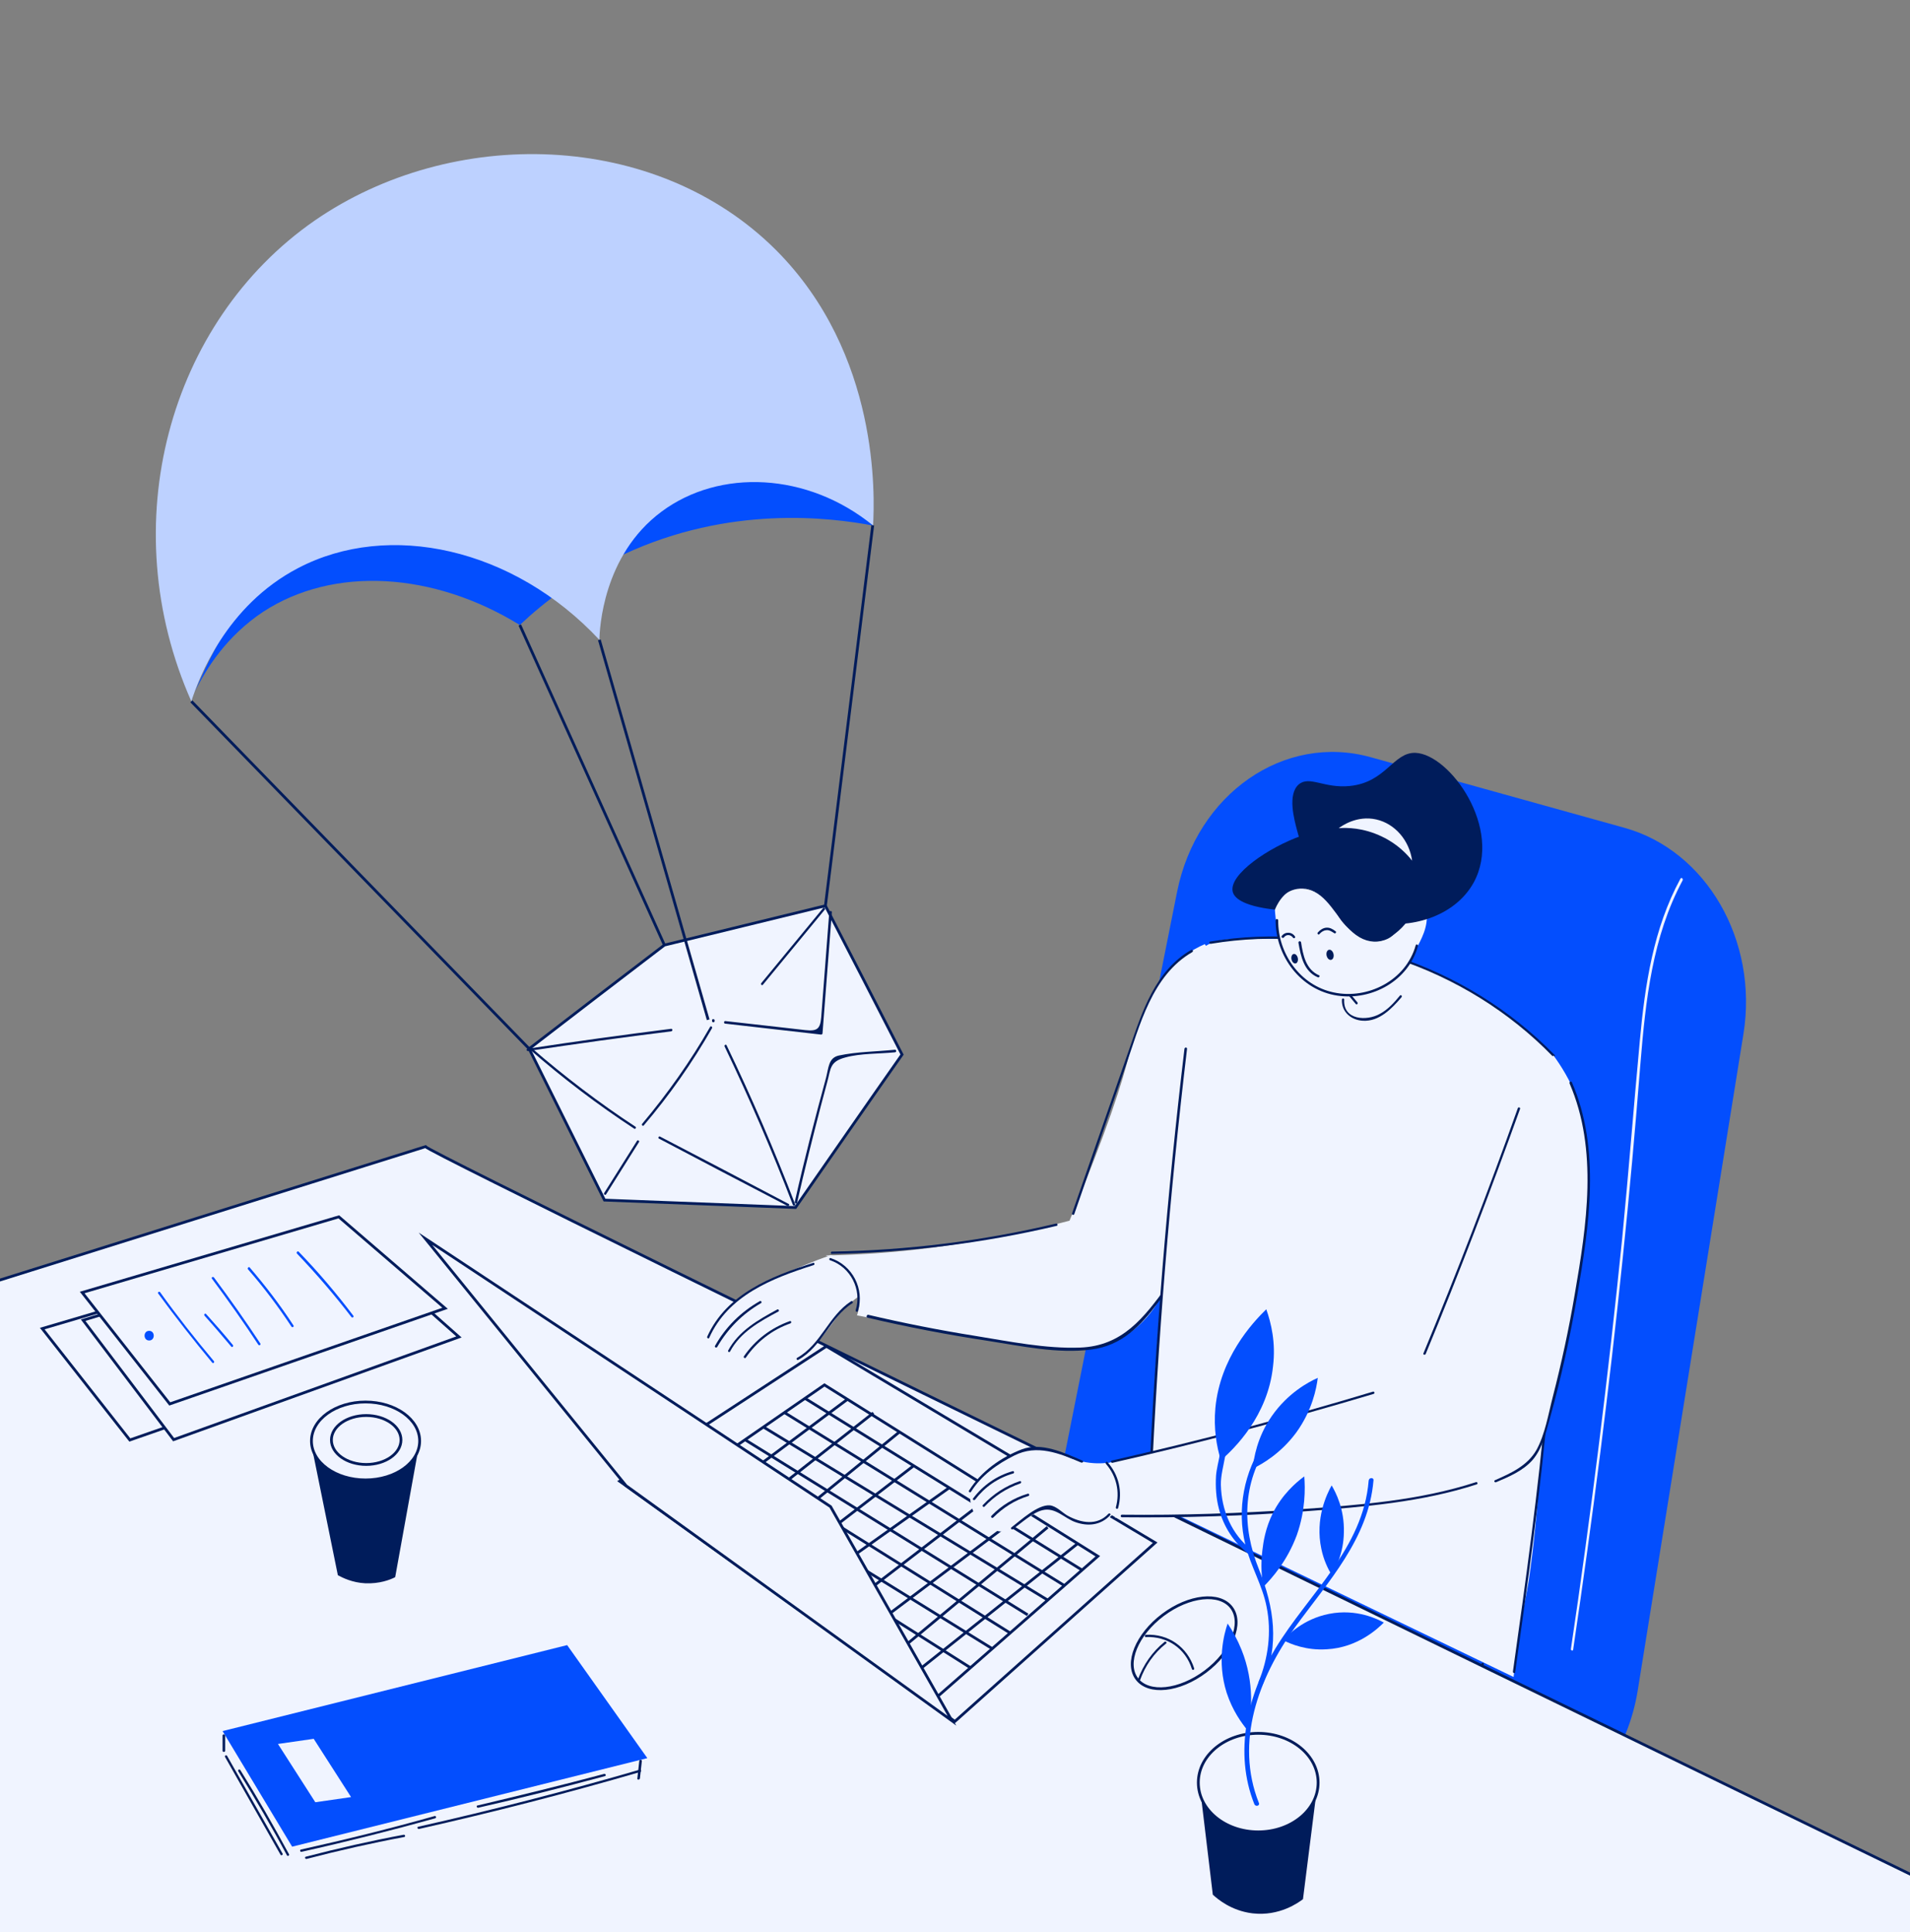 <svg width="517" height="523" viewBox="0 0 517 523" fill="none" xmlns="http://www.w3.org/2000/svg">
<rect x="0" y="0" width="517" height="523" fill="#808080" stroke="none"/>
<g clip-path="url(#clip0_137_774)">
<path d="M382.066 492.927L310.502 454.836C292.284 445.16 282.434 422.584 286.88 400.444L318.608 241.452C323.925 214.866 347.635 198.391 371.17 205.016L439.77 224.105C461.91 230.294 475.944 254.614 471.934 279.805L443.257 457.886C438.027 489.179 407.78 506.613 382.066 492.927Z" fill="#034EFE"/>
<path d="M454.85 237.878C447.528 251.389 445.261 266.556 443.867 281.723C442.211 299.592 440.816 317.548 439.073 335.417C435.324 372.463 430.705 409.509 425.213 446.381C425.126 446.816 425.823 446.991 425.823 446.555C431.053 411.34 435.586 376.037 439.247 340.56C441.077 323.04 442.646 305.432 444.041 287.824C445.436 270.827 447.266 253.568 455.46 238.314C455.634 237.791 455.111 237.442 454.85 237.878Z" fill="#F0F4FF"/>
<path d="M115.161 310.401C118.125 313.539 536.525 516.811 536.525 516.811L512.293 580.268L-56.644 582.273L-2.165 347.185L115.161 310.401Z" fill="#F0F4FF" stroke="#001C5B" stroke-width="0.75" stroke-miterlimit="10"/>
<path d="M109.67 363.834L35.142 389.809L11.433 359.65L80.905 339.166L109.67 363.834Z" fill="#F0F4FF" stroke="#001C5B" stroke-width="0.75" stroke-miterlimit="10"/>
<path d="M124.227 361.916L46.997 389.722L22.503 357.383L94.416 335.505L124.227 361.916Z" fill="#F0F4FF" stroke="#001C5B" stroke-width="0.75" stroke-miterlimit="10"/>
<path d="M120.479 354.158L45.951 380.047L22.242 349.887L91.713 329.403L120.479 354.158Z" fill="#F0F4FF" stroke="#001C5B" stroke-width="0.75" stroke-miterlimit="10"/>
<path d="M40.373 362.875C42.029 362.875 42.029 360.26 40.373 360.26C38.716 360.26 38.716 362.875 40.373 362.875Z" fill="#034EFE"/>
<path d="M42.813 350.149C47.52 356.599 52.402 362.788 57.457 368.889C57.719 369.238 58.155 368.715 57.893 368.454C52.837 362.439 47.956 356.25 43.336 349.8C43.162 349.538 42.552 349.8 42.813 350.149Z" fill="#034EFE"/>
<path d="M55.365 356.163C57.806 358.865 60.246 361.742 62.6 364.531C62.861 364.88 63.297 364.357 63.035 364.095C60.682 361.219 58.241 358.429 55.801 355.727C55.539 355.379 55.103 355.814 55.365 356.163Z" fill="#034EFE"/>
<path d="M57.37 346.139C61.728 351.979 65.912 357.906 69.922 364.008C70.184 364.357 70.707 364.008 70.445 363.659C66.435 357.558 62.251 351.63 57.893 345.79C57.632 345.529 57.109 345.79 57.37 346.139Z" fill="#034EFE"/>
<path d="M67.132 343.611C71.404 348.492 75.326 353.722 78.9 359.127C79.161 359.475 79.684 359.127 79.423 358.778C75.849 353.287 71.839 348.057 67.568 343.088C67.394 342.827 66.871 343.262 67.132 343.611Z" fill="#034EFE"/>
<path d="M80.382 339.34C85.612 344.831 90.493 350.497 95.113 356.512C95.375 356.86 95.898 356.512 95.636 356.163C91.016 350.061 86.135 344.308 80.818 338.817C80.556 338.555 80.12 339.078 80.382 339.34Z" fill="#034EFE"/>
<path d="M175.219 475.93L79.075 499.901L60.247 468.608L153.515 445.334L175.219 475.93Z" fill="#034EFE"/>
<path d="M95.026 486.477L85.351 487.872L75.239 472.095L84.915 470.7L95.026 486.477Z" fill="#F0F4FF"/>
<path d="M60.247 469.828C60.247 471.223 60.247 472.618 60.247 473.925C60.247 474.361 60.944 474.361 60.944 473.925C60.944 472.531 60.944 471.136 60.944 469.828C60.857 469.393 60.247 469.393 60.247 469.828Z" fill="#001C5B"/>
<path d="M60.944 475.668C65.913 484.472 70.968 493.276 75.937 502.08C76.111 502.429 76.721 502.08 76.46 501.731C71.491 492.927 66.436 484.124 61.467 475.32C61.293 474.971 60.683 475.233 60.944 475.668Z" fill="#001C5B"/>
<path d="M64.518 479.504C69.137 487 73.583 494.584 77.68 502.254C77.854 502.603 78.464 502.254 78.203 501.906C74.019 494.148 69.66 486.564 65.041 479.155C64.779 478.807 64.256 479.155 64.518 479.504Z" fill="#001C5B"/>
<path d="M81.602 501.295C93.718 498.593 105.835 495.542 117.776 492.23C118.212 492.143 118.038 491.446 117.602 491.62C105.573 495.019 93.544 497.983 81.428 500.685C81.079 500.772 81.254 501.383 81.602 501.295Z" fill="#001C5B"/>
<path d="M113.418 495.107C133.554 490.574 153.515 485.431 173.302 479.678C173.738 479.591 173.563 478.894 173.128 479.068C153.341 484.821 133.38 489.964 113.244 494.496C112.808 494.496 112.983 495.194 113.418 495.107Z" fill="#001C5B"/>
<path d="M82.997 503.213C91.714 500.947 100.518 498.942 109.409 497.286C109.844 497.199 109.67 496.589 109.234 496.676C100.343 498.332 91.539 500.337 82.823 502.603C82.387 502.69 82.561 503.3 82.997 503.213Z" fill="#001C5B"/>
<path d="M129.457 489.354C140.963 486.739 152.382 483.862 163.714 480.811C164.149 480.724 163.975 480.114 163.539 480.201C152.12 483.252 140.702 486.041 129.283 488.743C128.847 488.743 129.021 489.441 129.457 489.354Z" fill="#001C5B"/>
<path d="M173.04 476.715C172.866 478.284 172.692 479.852 172.517 481.421C172.43 481.857 173.127 481.857 173.215 481.421C173.389 479.852 173.563 478.284 173.738 476.715C173.738 476.279 173.127 476.279 173.04 476.715Z" fill="#001C5B"/>
<path d="M106.968 426.942C105.66 427.64 102.697 428.773 98.861 428.599C95.375 428.424 92.76 427.117 91.452 426.419C89.011 414.565 86.658 402.623 84.217 390.768H113.505L106.968 426.942Z" fill="#001C5B"/>
<path d="M98.948 400.618C107.035 400.618 113.592 395.896 113.592 390.071C113.592 384.246 107.035 379.524 98.948 379.524C90.86 379.524 84.304 384.246 84.304 390.071C84.304 395.896 90.86 400.618 98.948 400.618Z" fill="#F0F4FF" stroke="#001C5B" stroke-width="0.75" stroke-miterlimit="10"/>
<path d="M99.123 396.434C104.322 396.434 108.537 393.468 108.537 389.809C108.537 386.151 104.322 383.185 99.123 383.185C93.924 383.185 89.709 386.151 89.709 389.809C89.709 393.468 93.924 396.434 99.123 396.434Z" fill="#F0F4FF" stroke="#001C5B" stroke-width="0.75" stroke-miterlimit="10"/>
<path d="M326.298 452.493C333.378 447.17 336.538 439.424 333.356 435.192C330.174 430.959 321.854 431.843 314.774 437.165C307.694 442.488 304.534 450.234 307.716 454.467C310.898 458.7 319.217 457.816 326.298 452.493Z" fill="#F0F4FF" stroke="#001C5B" stroke-width="0.75" stroke-miterlimit="10"/>
<path d="M308.584 454.836C309.979 450.913 312.332 447.514 315.644 444.899C315.993 444.637 315.47 444.201 315.209 444.463C311.896 447.165 309.456 450.652 307.974 454.749C307.8 455.097 308.41 455.271 308.584 454.836Z" fill="#001C5B"/>
<path d="M310.153 443.155C315.906 442.894 320.875 446.206 322.618 451.785C322.705 452.221 323.402 452.046 323.228 451.61C321.398 445.857 316.255 442.196 310.153 442.545C309.804 442.545 309.804 443.242 310.153 443.155Z" fill="#001C5B"/>
<path d="M258.464 465.993L167.723 400.967L223.684 364.444L312.681 417.615L258.464 465.993Z" fill="#F0F4FF" stroke="#001C5B" stroke-width="0.75" stroke-miterlimit="10"/>
<path d="M253.844 459.194L178.968 405.412L223.161 374.904L297.166 421.276L253.844 459.194Z" fill="#F0F4FF" stroke="#001C5B" stroke-width="0.75" stroke-miterlimit="10"/>
<path d="M217.931 378.565L292.894 425.025" stroke="#001C5B" stroke-width="0.75" stroke-miterlimit="10"/>
<path d="M212.353 382.4L288.1 429.209" stroke="#001C5B" stroke-width="0.75" stroke-miterlimit="10"/>
<path d="M206.687 386.323L283.568 433.131" stroke="#001C5B" stroke-width="0.75" stroke-miterlimit="10"/>
<path d="M201.631 389.722L278.163 437.141" stroke="#001C5B" stroke-width="0.75" stroke-miterlimit="10"/>
<path d="M196.052 393.645L273.369 442.022" stroke="#001C5B" stroke-width="0.75" stroke-miterlimit="10"/>
<path d="M190.038 397.741L268.575 446.293" stroke="#001C5B" stroke-width="0.75" stroke-miterlimit="10"/>
<path d="M184.198 401.751L262.648 451.436" stroke="#001C5B" stroke-width="0.75" stroke-miterlimit="10"/>
<path d="M291.674 417.877L246.435 453.877" stroke="#001C5B" stroke-width="0.75" stroke-miterlimit="10"/>
<path d="M283.567 413.431L240.246 449.431" stroke="#001C5B" stroke-width="0.75" stroke-miterlimit="10"/>
<path d="M229.35 378.826L187.161 410.294" stroke="#001C5B" stroke-width="0.75" stroke-miterlimit="10"/>
<path d="M236.41 382.487L195.355 414.739" stroke="#001C5B" stroke-width="0.75" stroke-miterlimit="10"/>
<path d="M243.471 387.63L201.631 421.712" stroke="#001C5B" stroke-width="0.75" stroke-miterlimit="10"/>
<path d="M277.205 409.422L231.529 443.765" stroke="#001C5B" stroke-width="0.75" stroke-miterlimit="10"/>
<path d="M247.306 396.783L208.517 426.594" stroke="#001C5B" stroke-width="0.75" stroke-miterlimit="10"/>
<path d="M256.982 402.71L215.839 431.911" stroke="#001C5B" stroke-width="0.75" stroke-miterlimit="10"/>
<path d="M264.827 407.591L224.817 438.274" stroke="#001C5B" stroke-width="0.75" stroke-miterlimit="10"/>
<path d="M115.162 335.33L224.817 407.853L257.679 465.819L169.466 402.187L115.162 335.33Z" fill="#F0F4FF" stroke="#001C5B" stroke-width="0.75" stroke-miterlimit="10"/>
<path d="M232.488 350.933C231.791 351.369 230.832 352.153 229.699 353.112C226.735 355.727 226.038 357.47 223.161 361.044C221.244 363.398 219.587 365.403 216.972 367.32C215.316 368.541 213.311 370.022 210.348 370.807C209.127 371.156 204.943 372.289 200.149 370.458C198.755 369.935 194.309 368.192 192.566 363.921C192.217 362.962 192.043 362.09 191.956 361.48C192.74 359.824 194.135 357.47 196.227 355.03C197.709 353.374 200.847 350.148 212.004 345.006C215.229 343.524 219.587 341.606 224.905 339.776C225.166 339.863 230.57 340.822 232.314 345.441C233.185 347.882 232.75 349.974 232.488 350.933Z" fill="#F0F4FF"/>
<path d="M326.105 255.573C324.536 256.27 322.27 257.403 319.916 259.234C316.517 261.936 314.425 264.899 312.943 267.34C307.8 275.97 305.882 284.425 305.882 284.425C303.965 292.706 299.519 306.391 289.495 330.449C278.599 333.325 266.047 335.94 252.188 337.771C241.902 339.078 232.314 339.688 223.51 339.863C224.469 340.211 225.689 340.909 227.084 341.868C228.13 342.652 230.309 344.308 231.616 347.098C233.447 351.02 232.401 354.943 231.965 356.076C235.103 356.686 239.723 357.558 245.214 358.604C267.79 362.788 258.464 360.696 273.02 363.398C273.02 363.398 281.301 364.88 291.151 365.228C293.156 365.315 296.12 365.315 299.693 364.095C300.391 363.834 303.354 362.788 306.754 360.085C310.589 357.035 312.681 353.722 313.379 352.502C322.705 337.771 327.5 336.986 332.294 324.87C334.211 319.989 335.17 315.979 336.391 310.139C337.872 303.601 338.918 296.628 339.093 292.618C339.877 277.451 331.335 262.982 326.105 255.573Z" fill="#F0F4FF"/>
<path d="M322.444 257.142C312.769 262.72 309.195 273.703 305.795 283.64C300.565 298.546 295.422 313.539 290.192 328.444C290.018 328.88 290.715 329.054 290.803 328.618C295.422 315.282 300.042 302.033 304.662 288.696C308.497 277.626 311.81 264.028 322.706 257.752C323.141 257.49 322.793 256.967 322.444 257.142Z" fill="#001C5B"/>
<path d="M225.166 339.427C245.65 339.078 266.047 336.55 286.009 331.843C286.444 331.756 286.27 331.146 285.834 331.233C265.96 335.94 245.65 338.468 225.166 338.817C224.818 338.817 224.818 339.514 225.166 339.427Z" fill="#001C5B"/>
<path d="M224.73 341.17C230.222 343.001 233.36 349.102 231.616 354.681C231.529 355.117 232.139 355.291 232.227 354.855C234.057 348.928 230.745 342.478 224.817 340.56C224.469 340.473 224.294 341.083 224.73 341.17Z" fill="#001C5B"/>
<path d="M234.755 356.686C245.563 359.214 256.372 361.306 267.355 362.962C276.42 364.357 286.27 366.536 295.423 365.316C303.616 364.27 308.759 358.952 313.466 352.589C320.178 343.698 326.454 334.458 332.381 324.957C332.643 324.609 332.033 324.26 331.858 324.609C326.803 332.628 321.485 340.473 315.907 348.144C309.631 356.686 303.878 364.357 292.372 364.792C283.045 365.141 273.282 363.136 264.13 361.654C254.28 360.085 244.604 358.168 234.929 355.901C234.58 355.989 234.406 356.599 234.755 356.686Z" fill="#001C5B"/>
<path d="M230.396 352.24C224.207 356.25 222.289 363.921 215.752 367.582C215.403 367.756 215.752 368.366 216.101 368.105C222.638 364.444 224.556 356.686 230.744 352.763C231.006 352.589 230.744 352.066 230.396 352.24Z" fill="#001C5B"/>
<path d="M220.11 341.868C208.692 345.529 196.663 350.236 191.433 361.829C191.258 362.177 191.868 362.526 191.956 362.177C197.098 350.671 208.953 346.052 220.198 342.478C220.633 342.391 220.459 341.693 220.11 341.868Z" fill="#001C5B"/>
<path d="M194.135 364.618C197.011 359.65 201.021 355.64 205.989 352.763C206.338 352.589 205.989 351.979 205.641 352.24C200.585 355.117 196.401 359.214 193.525 364.357C193.35 364.705 193.96 364.967 194.135 364.618Z" fill="#001C5B"/>
<path d="M197.622 365.838C200.411 360.608 205.641 357.732 210.697 355.03C211.045 354.855 210.697 354.245 210.348 354.507C205.205 357.296 199.975 360.26 197.099 365.577C196.924 365.926 197.447 366.187 197.622 365.838Z" fill="#001C5B"/>
<path d="M201.892 367.495C204.856 363.223 208.953 359.998 213.921 358.255C214.357 358.081 214.183 357.47 213.747 357.645C208.691 359.475 204.42 362.7 201.369 367.146C201.108 367.495 201.718 367.843 201.892 367.495Z" fill="#001C5B"/>
<path d="M325.233 256.88C321.398 260.018 320.875 265.161 320.352 270.391C319.132 283.553 318.521 290.091 318.957 296.279C319.655 307.262 318.26 309.442 315.732 334.197C314.163 349.538 312.333 372.637 310.938 406.371C343.887 422.235 376.749 438.1 409.698 453.964C410.046 451.087 410.569 446.816 411.354 441.586C412.4 434.962 413.359 430.69 413.795 427.901C415.276 417.79 415.974 409.422 416.584 402.013C419.722 361.306 419.983 368.453 420.768 352.589C421.64 335.504 421.988 312.841 420.594 285.819C415.102 280.241 406.56 272.657 394.444 266.207C391.916 264.899 380.758 259.059 364.894 255.747C356.7 254.004 349.727 254.091 335.868 254.178C332.294 254.178 328.371 254.265 325.233 256.88Z" fill="#F0F4FF"/>
<path d="M327.761 255.485C361.408 249.907 396.623 261.587 420.332 285.994C420.594 286.255 421.117 285.819 420.768 285.558C396.797 260.977 361.408 249.297 327.587 254.875C327.151 254.962 327.325 255.573 327.761 255.485Z" fill="#001C5B"/>
<path d="M320.613 283.902C315.906 323.388 312.681 363.049 310.938 402.797C310.938 403.233 311.548 403.233 311.635 402.797C313.379 363.049 316.604 323.388 321.311 283.902C321.311 283.466 320.701 283.466 320.613 283.902Z" fill="#001C5B"/>
<path d="M419.984 304.647C423.296 354.158 416.41 403.494 409.524 452.482C409.436 452.918 410.134 453.092 410.134 452.656C417.02 403.669 423.906 354.245 420.594 304.647C420.594 304.212 419.984 304.212 419.984 304.647Z" fill="#001C5B"/>
<path d="M401.33 450.826C401.766 450.826 401.766 450.129 401.33 450.129C400.894 450.129 400.894 450.826 401.33 450.826Z" fill="#001C5B"/>
<path d="M302.396 408.114C302.221 408.55 301.785 409.247 301.175 409.945C299.868 411.427 298.212 411.862 297.34 412.037C294.289 412.821 291.587 411.862 290.628 411.514C286.706 410.032 286.706 408.027 284.178 407.853C283.655 407.853 282.87 407.853 277.815 411.165C273.543 413.867 273.282 414.39 271.974 414.565C268.139 415 265.001 411.514 264.827 411.252C262.125 408.114 262.56 404.279 262.648 403.669C263.606 402.274 265.088 400.269 267.267 398.352C269.185 396.608 271.713 394.342 275.723 393.122C279.471 392.076 282.696 392.424 284.439 392.773C288.1 393.47 288.972 394.865 292.982 395.649C295.771 396.26 298.124 396.172 299.781 395.998C300.565 396.87 302.134 398.787 302.744 401.751C303.267 404.628 302.657 406.981 302.396 408.114Z" fill="#F0F4FF"/>
<path d="M420.506 285.732C418.502 287.301 415.625 289.916 413.359 294.013C411.703 296.977 411.267 299.156 409.698 304.124C409.436 304.822 408.042 308.744 405.252 316.415C405.252 316.415 401.853 325.655 398.192 335.069C392.439 349.974 385.727 365.141 382.24 373.16C378.841 374.381 373.785 376.211 367.509 378.303C360.623 380.57 351.993 383.185 329.504 388.85C321.834 390.768 311.722 393.296 299.693 396.085C300.565 397.131 301.96 399.049 302.657 401.838C303.703 406.109 302.308 409.683 301.785 410.816C304.662 410.729 308.846 410.642 314.076 410.468C338.395 409.683 350.599 409.335 362.453 408.114C391.393 405.238 386.86 402.187 402.55 400.792C404.032 400.618 407.954 400.356 411.528 397.741C415.451 394.865 417.194 390.768 419.112 384.318C422.075 374.642 423.557 366.884 424.342 362.875C426.695 349.974 427.916 343.524 428.613 338.119C429.746 328.88 430.443 323.214 430.095 315.369C429.572 304.909 427.741 299.505 427.044 297.587C424.952 292.27 422.424 288.347 420.506 285.732Z" fill="#F0F4FF"/>
<path d="M299.345 396.26C302.221 399.572 303.18 403.843 302.047 408.027C301.96 408.463 302.57 408.637 302.657 408.201C303.878 403.756 302.832 399.223 299.781 395.824C299.606 395.475 299.083 395.911 299.345 396.26Z" fill="#001C5B"/>
<path d="M303.703 410.729C320.352 410.904 337.088 410.381 353.737 409.073C369.166 407.94 384.856 406.632 399.674 401.838C400.11 401.751 399.935 401.054 399.5 401.228C384.245 406.197 367.945 407.417 351.994 408.55C335.868 409.683 319.742 410.206 303.616 410.032C303.268 410.119 303.268 410.729 303.703 410.729Z" fill="#001C5B"/>
<path d="M424.865 293.316C432.623 311.272 429.485 331.669 426.259 350.323C424.69 359.65 422.686 368.889 420.332 378.042C419.112 382.749 418.24 388.24 415.887 392.511C413.446 396.783 409 398.787 404.642 400.705C404.293 400.879 404.555 401.402 404.991 401.228C408.477 399.746 412.226 398.177 414.841 395.214C417.543 392.076 418.414 387.804 419.548 383.882C422.598 372.899 425.039 361.742 426.957 350.497C430.182 331.669 433.32 311.098 425.475 292.967C425.213 292.531 424.69 292.88 424.865 293.316Z" fill="#001C5B"/>
<path d="M301.088 395.998C324.884 390.594 348.419 384.318 371.78 377.344C372.216 377.257 372.042 376.56 371.606 376.734C348.245 383.795 324.71 389.984 300.914 395.388C300.565 395.388 300.739 396.085 301.088 395.998Z" fill="#001C5B"/>
<path d="M410.831 300.028C402.899 322.342 394.357 344.483 385.291 366.361C385.117 366.71 385.727 366.884 385.901 366.536C394.967 344.657 403.422 322.517 411.441 300.202C411.616 299.766 410.918 299.592 410.831 300.028Z" fill="#001C5B"/>
<path d="M300.042 409.77C296.991 413.083 292.633 412.298 288.972 410.293C287.577 409.509 285.921 407.678 284.178 407.504C280.866 407.243 276.246 411.601 273.805 413.431C273.456 413.693 273.805 414.216 274.154 413.954C276.333 412.385 279.558 409.422 282.173 408.812C285.66 407.94 288.1 410.991 291.064 412.037C294.464 413.257 297.95 412.908 300.478 410.206C300.827 409.945 300.391 409.509 300.042 409.77Z" fill="#001C5B"/>
<path d="M292.982 395.388C288.1 393.296 281.912 390.332 276.594 392.337C270.929 394.516 265.524 398.352 262.299 403.494C262.038 403.843 262.648 404.192 262.822 403.843C265.611 399.398 269.883 396.347 274.59 393.993C280.691 390.942 286.706 393.383 292.633 395.911C293.069 396.085 293.418 395.562 292.982 395.388Z" fill="#001C5B"/>
<path d="M263.955 405.935C266.57 402.536 270.057 400.095 274.241 398.875C274.677 398.787 274.502 398.09 274.066 398.264C269.795 399.485 266.134 402.013 263.432 405.586C263.083 405.935 263.694 406.284 263.955 405.935Z" fill="#001C5B"/>
<path d="M266.483 407.853C269.185 404.976 272.411 402.884 276.159 401.577C276.595 401.403 276.42 400.792 275.984 400.967C272.149 402.274 268.837 404.453 266.047 407.417C265.786 407.678 266.222 408.114 266.483 407.853Z" fill="#001C5B"/>
<path d="M268.836 410.816C271.539 408.114 274.677 406.109 278.338 404.976C278.774 404.889 278.599 404.192 278.163 404.366C274.415 405.499 271.103 407.504 268.401 410.293C268.052 410.642 268.488 411.078 268.836 410.816Z" fill="#001C5B"/>
<path d="M365.243 269.432C364.981 269.519 363.935 269.781 363.499 270.652C362.976 271.786 363.761 273.006 364.11 273.529C365.156 275.098 366.725 275.621 367.248 275.795C369.514 276.493 371.519 275.708 372.652 275.272C375.528 274.226 377.01 272.221 377.62 271.437C378.143 270.74 378.579 270.129 378.928 269.258C379.625 267.079 379.189 264.289 378.056 263.418C376.226 261.761 370.996 264.115 365.243 269.432Z" fill="#F0F4FF"/>
<path d="M365.156 269.606C365.766 270.304 366.376 271.088 366.986 271.786C367.248 272.134 367.683 271.611 367.422 271.35C366.812 270.652 366.202 269.868 365.591 269.171C365.33 268.822 364.807 269.345 365.156 269.606Z" fill="#001C5B"/>
<path d="M363.238 270.565C363.063 273.878 365.678 276.144 368.904 276.318C373.349 276.58 376.749 273.006 379.364 269.955C379.625 269.607 379.189 269.171 378.928 269.519C377.359 271.437 375.615 273.355 373.436 274.488C370.037 276.405 363.499 276.231 363.848 270.565C363.848 270.217 363.238 270.217 363.238 270.565Z" fill="#001C5B"/>
<path d="M345.02 244.677C345.02 245.2 345.107 246.943 345.282 248.425C345.456 250.778 345.63 252.173 346.066 253.916C346.851 256.967 347.984 259.059 348.245 259.495C349.814 262.197 351.558 263.853 352.255 264.464C355.131 266.991 358.008 268.037 358.88 268.386C359.577 268.648 362.017 269.345 365.155 269.345C366.55 269.345 370.996 269.258 375.441 266.381C379.451 263.853 381.281 260.541 382.85 257.752C384.855 254.091 386.598 250.953 386.163 246.856C385.64 242.585 383.025 239.795 381.543 238.314C376.661 233.171 370.385 232.125 368.904 231.95C356.788 230.294 345.107 239.534 345.02 244.677Z" fill="#F0F4FF"/>
<path d="M398.889 238.924C393.746 248.251 381.368 251.737 371.78 249.471C356.962 246.072 352.516 230.207 351.122 224.89C350.337 221.926 348.419 215.04 351.557 212.338C354.434 209.897 358.444 213.471 365.33 212.774C375.18 211.815 377.097 203.621 383.112 203.796C392.439 204.144 406.908 224.28 398.889 238.924Z" fill="#001C5B"/>
<path d="M345.107 246.246C335.78 245.2 334.037 242.759 333.688 241.452C332.468 236.745 343.538 229.336 352.168 226.285C358.182 224.106 362.889 224.018 365.156 224.106C368.817 224.193 373.436 224.367 377.882 227.418C381.543 229.946 383.286 233.084 383.984 234.478C386.86 239.708 386.686 244.764 386.511 246.943C385.988 246.943 385.03 246.943 383.896 247.292C381.107 248.251 380.671 250.517 377.62 252.696C376.487 253.481 375.18 254.439 373.349 254.701C369.863 255.137 366.899 252.783 365.591 251.737C361.233 248.251 362.018 245.548 357.834 242.585C356.352 241.539 354.085 239.97 351.383 240.406C347.286 240.841 345.282 245.723 345.107 246.246Z" fill="#001C5B"/>
<path d="M345.282 249.122C345.282 258.885 352.081 268.037 362.018 269.519C371.432 270.914 381.282 265.422 383.809 256.096C383.897 255.66 383.286 255.485 383.199 255.921C380.584 265.335 370.299 270.652 360.972 268.648C351.906 266.73 345.892 258.1 345.979 249.122C345.979 248.686 345.282 248.686 345.282 249.122Z" fill="#001C5B"/>
<path d="M345.195 245.113C347.199 241.19 351.645 239.36 355.742 241.364C358.182 242.585 360.013 245.025 361.582 247.117C363.413 249.558 365.33 252.173 368.032 253.742C370.473 255.137 373.175 255.311 375.703 254.091C378.841 252.609 382.415 245.723 386.163 247.205C386.512 247.379 386.686 246.769 386.337 246.594C382.502 245.113 380.846 249.122 378.492 251.389C371.432 258.1 365.766 251.301 361.408 245.81C356.962 240.231 348.768 236.832 344.672 244.851C344.41 245.2 345.02 245.548 345.195 245.113Z" fill="#001C5B"/>
<path d="M345.369 245.025C346.676 233.868 355.306 224.193 367.073 224.28C379.799 224.367 385.901 235.437 386.25 246.856C386.25 247.292 386.947 247.292 386.947 246.856C386.598 235.088 380.235 223.757 367.16 223.582C355.044 223.495 346.153 233.519 344.758 245.025C344.671 245.461 345.282 245.461 345.369 245.025Z" fill="#001C5B"/>
<path d="M351.47 255.224C352.081 258.885 352.952 262.982 356.7 264.551C357.049 264.725 357.398 264.115 357.049 264.028C353.475 262.459 352.691 258.536 352.168 255.05C351.993 254.614 351.383 254.788 351.47 255.224Z" fill="#001C5B"/>
<path d="M360.308 259.835C360.826 259.726 361.117 259.027 360.958 258.273C360.799 257.519 360.25 256.997 359.732 257.106C359.214 257.215 358.923 257.915 359.082 258.669C359.241 259.422 359.79 259.945 360.308 259.835Z" fill="#001C5B"/>
<path d="M357.136 252.87C357.572 252.347 358.182 251.912 358.879 251.824C359.751 251.65 360.448 252.173 361.146 252.609C361.494 252.87 361.843 252.26 361.494 252.086C360.71 251.476 359.925 251.04 358.967 251.127C358.095 251.214 357.31 251.737 356.7 252.435C356.439 252.696 356.875 253.219 357.136 252.87Z" fill="#001C5B"/>
<path d="M347.548 253.742C348.158 252.87 349.378 252.958 349.989 253.829C350.25 254.178 350.773 253.829 350.512 253.481C349.64 252.173 347.809 252.173 346.938 253.393C346.676 253.742 347.286 254.091 347.548 253.742Z" fill="#001C5B"/>
<path d="M350.707 260.805C351.178 260.705 351.439 260.052 351.29 259.345C351.141 258.639 350.638 258.147 350.167 258.246C349.696 258.345 349.435 258.999 349.584 259.705C349.733 260.412 350.236 260.904 350.707 260.805Z" fill="#001C5B"/>
<path d="M362.366 224.193C363.064 223.67 367.248 220.619 372.565 221.839C377.533 222.972 381.456 227.418 382.24 232.996C380.933 231.34 378.318 228.464 374.047 226.459C368.991 224.018 364.458 224.018 362.366 224.193Z" fill="#F0F4FF"/>
<path d="M352.691 514.109C351.558 514.981 346.328 518.816 339.006 517.944C333.253 517.247 329.504 514.022 328.284 512.889L324.449 480.899H356.875C355.48 491.969 354.085 503.039 352.691 514.109Z" fill="#001C5B"/>
<path d="M340.575 495.891C349.529 495.891 356.788 489.92 356.788 482.555C356.788 475.189 349.529 469.218 340.575 469.218C331.621 469.218 324.362 475.189 324.362 482.555C324.362 489.92 331.621 495.891 340.575 495.891Z" fill="#F0F4FF" stroke="#001C5B" stroke-width="0.75" stroke-miterlimit="10"/>
<path d="M370.473 400.792C368.991 419.185 354.173 431.475 345.195 446.293C337.611 458.845 333.95 474.448 339.529 488.395C339.877 489.179 341.098 488.831 340.749 488.046C334.212 471.572 340.662 454.226 350.512 440.54C359.403 428.25 370.473 416.57 371.78 400.705C371.868 399.921 370.56 399.921 370.473 400.792Z" fill="#034EFE"/>
<path d="M341.882 455.794C346.328 445.16 344.933 435.223 340.749 424.763C336.129 413.344 336.304 401.49 343.364 390.942C343.8 390.245 342.667 389.548 342.231 390.245C336.74 398.439 334.735 408.55 337.088 418.138C338.483 423.891 341.708 429.121 342.841 434.962C344.236 441.848 343.277 448.908 340.662 455.359C340.313 456.23 341.621 456.492 341.882 455.794Z" fill="#034EFE"/>
<path d="M329.941 387.63C331.51 390.943 329.418 395.911 329.156 399.485C328.982 402.449 329.156 405.499 329.941 408.463C331.248 413.344 333.95 417.528 337.96 420.666C338.657 421.189 339.529 420.231 338.919 419.708C333.34 415.349 330.638 408.899 330.464 401.926C330.376 397.131 333.34 391.553 331.161 387.02C330.725 386.236 329.592 386.933 329.941 387.63Z" fill="#034EFE"/>
<path d="M330.464 395.301C329.33 391.64 328.459 386.759 328.982 381.093C330.289 367.582 338.832 358.255 342.754 354.42C344.062 358.081 345.369 363.485 344.585 369.848C343.19 383.272 334.125 392.163 330.464 395.301Z" fill="#034EFE"/>
<path d="M341.969 429.557C341.534 427.204 341.185 423.717 341.708 419.62C341.969 417.441 342.492 413.693 344.584 409.509C347.112 404.541 350.686 401.403 353.04 399.659C353.301 402.884 353.388 408.812 351.035 415.524C348.42 422.584 344.323 427.204 341.969 429.557Z" fill="#034EFE"/>
<path d="M339.093 397.567C339.354 394.865 340.226 389.112 344.236 383.359C348.594 377.083 354.173 374.119 356.7 372.986C356.352 375.776 355.219 381.79 350.86 387.805C346.676 393.47 341.621 396.347 339.093 397.567Z" fill="#034EFE"/>
<path d="M337.785 468.521C336.042 466.429 333.601 463.029 332.032 458.235C329.33 449.693 331.335 442.284 332.294 439.494C333.601 441.412 334.909 443.766 336.042 446.555C339.703 455.62 338.744 464.075 337.785 468.521Z" fill="#034EFE"/>
<path d="M347.374 444.027C348.594 442.632 352.691 438.274 359.752 436.879C367.248 435.398 373.001 438.361 374.57 439.233C373.175 440.628 367.684 446.032 359.054 446.468C353.65 446.816 349.379 445.073 347.374 444.027Z" fill="#034EFE"/>
<path d="M360.449 402.1C359.141 404.453 355.916 411.078 357.659 419.272C358.27 422.235 359.403 424.589 360.449 426.332C361.582 424.502 363.674 420.405 363.761 414.826C363.935 408.55 361.582 404.018 360.449 402.1Z" fill="#034EFE"/>
<path d="M52.663 187.408C55.801 180.958 61.38 172.154 71.23 165.617C90.319 153.152 117.341 154.808 140.701 169.191C147.152 163.089 156.479 155.854 168.769 150.101C197.534 136.677 224.643 140.077 236.236 142.256C232.314 135.457 218.018 112.794 189.863 103.903C163.452 95.622 141.05 104.513 128.062 109.656C79.946 128.745 58.59 173.549 52.663 187.408Z" fill="#034EFE"/>
<path d="M143.229 283.902L163.626 324.87C180.885 325.568 198.057 326.178 215.316 326.875C224.904 313.103 234.493 299.243 244.168 285.471C237.282 272.047 230.396 258.623 223.422 245.2C208.866 248.774 194.396 252.26 179.839 255.834C167.636 265.161 155.432 274.488 143.229 283.902Z" fill="#F0F4FF" stroke="#001C5B" stroke-width="0.75" stroke-miterlimit="10"/>
<path d="M142.968 284.512C155.868 282.594 168.769 280.764 181.67 279.195C182.106 279.108 182.106 278.497 181.67 278.497C168.682 280.154 155.781 281.897 142.793 283.902C142.358 283.989 142.532 284.599 142.968 284.512Z" fill="#001C5B"/>
<path d="M222.812 245.81C217.234 252.609 211.655 259.321 206.076 266.12C205.815 266.468 206.251 266.904 206.512 266.556C212.091 259.757 217.669 253.045 223.248 246.246C223.51 245.984 223.074 245.461 222.812 245.81Z" fill="#001C5B"/>
<path d="M196.14 283.292C202.851 297.326 209.04 311.621 214.619 326.178C214.793 326.526 215.403 326.439 215.229 326.003C209.65 311.447 203.462 297.064 196.663 282.943C196.488 282.594 195.965 282.943 196.14 283.292Z" fill="#001C5B"/>
<path d="M143.491 284.163C152.382 291.921 161.796 299.069 171.646 305.519C171.994 305.781 172.343 305.171 171.994 304.996C162.144 298.546 152.818 291.398 143.927 283.728C143.665 283.379 143.229 283.902 143.491 284.163Z" fill="#001C5B"/>
<path d="M192.74 276.144C192.74 276.231 192.74 276.318 192.74 276.406C192.74 276.841 193.437 276.841 193.437 276.406C193.437 276.318 193.437 276.231 193.437 276.144C193.35 275.795 192.74 275.795 192.74 276.144Z" fill="#001C5B"/>
<path d="M174.261 304.647C181.234 296.454 187.423 287.65 192.74 278.323C192.914 277.974 192.391 277.626 192.217 277.975C186.9 287.301 180.711 296.018 173.825 304.212C173.563 304.473 173.999 304.996 174.261 304.647Z" fill="#001C5B"/>
<path d="M164.062 323.301C167.026 318.594 169.989 313.887 172.953 309.18C173.214 308.832 172.604 308.483 172.43 308.831C169.466 313.538 166.503 318.246 163.539 322.953C163.277 323.301 163.888 323.65 164.062 323.301Z" fill="#001C5B"/>
<path d="M178.357 308.221C189.95 314.323 201.544 320.425 213.137 326.439C213.485 326.614 213.834 326.091 213.485 325.916C201.892 319.815 190.299 313.713 178.706 307.698C178.357 307.437 178.009 308.047 178.357 308.221Z" fill="#001C5B"/>
<path d="M196.314 277.103C204.943 278.062 213.573 279.108 222.289 280.066C222.464 280.066 222.638 279.892 222.638 279.718C223.51 268.822 224.294 257.839 225.166 246.943C225.166 246.507 224.556 246.507 224.469 246.943C223.771 256.444 222.987 265.945 222.289 275.36C222.028 278.585 221.156 279.195 217.931 278.846C215.665 278.585 213.311 278.323 211.045 278.062C206.164 277.539 201.282 276.929 196.314 276.406C195.878 276.406 195.878 277.103 196.314 277.103Z" fill="#001C5B"/>
<path d="M215.752 325.567C217.757 316.764 219.936 308.047 222.202 299.33C222.812 297.151 223.335 294.972 223.946 292.793C224.904 289.306 224.556 287.388 228.827 286.255C232.924 285.122 237.979 285.296 242.251 284.861C242.686 284.861 242.686 284.163 242.251 284.163C237.282 284.686 231.965 284.686 227.084 285.732C224.207 286.342 224.294 289.132 223.597 291.747C220.546 302.904 217.67 314.062 215.142 325.306C215.055 325.829 215.665 326.003 215.752 325.567Z" fill="#001C5B"/>
<path d="M51.791 189.849L143.229 283.902" stroke="#001C5B" stroke-width="0.75" stroke-miterlimit="10"/>
<path d="M191.694 276.057L162.231 173.2" stroke="#001C5B" stroke-width="0.75" stroke-miterlimit="10"/>
<path d="M223.422 245.2L236.236 142.169" stroke="#001C5B" stroke-width="0.75" stroke-miterlimit="10"/>
<path d="M179.839 255.834L140.701 169.19" stroke="#001C5B" stroke-width="0.75" stroke-miterlimit="10"/>
<path d="M51.791 189.849C53.796 183.66 61.118 163.96 80.731 153.762C105.224 140.948 138.958 148.27 162.231 173.2C162.319 170.411 163.103 150.362 179.055 138.508C194.745 126.827 218.541 127.786 236.323 142.256C236.759 134.498 238.154 95.883 210.086 67.728C177.486 35.128 122.396 33.995 85.176 59.709C45.602 87.167 30.61 142.082 51.791 189.849Z" fill="#BDD1FF"/>
</g>
<defs>
<clipPath id="clip0_137_774">
<rect width="523" height="523" fill="white" transform="translate(-6)"/>
</clipPath>
</defs>
</svg>
